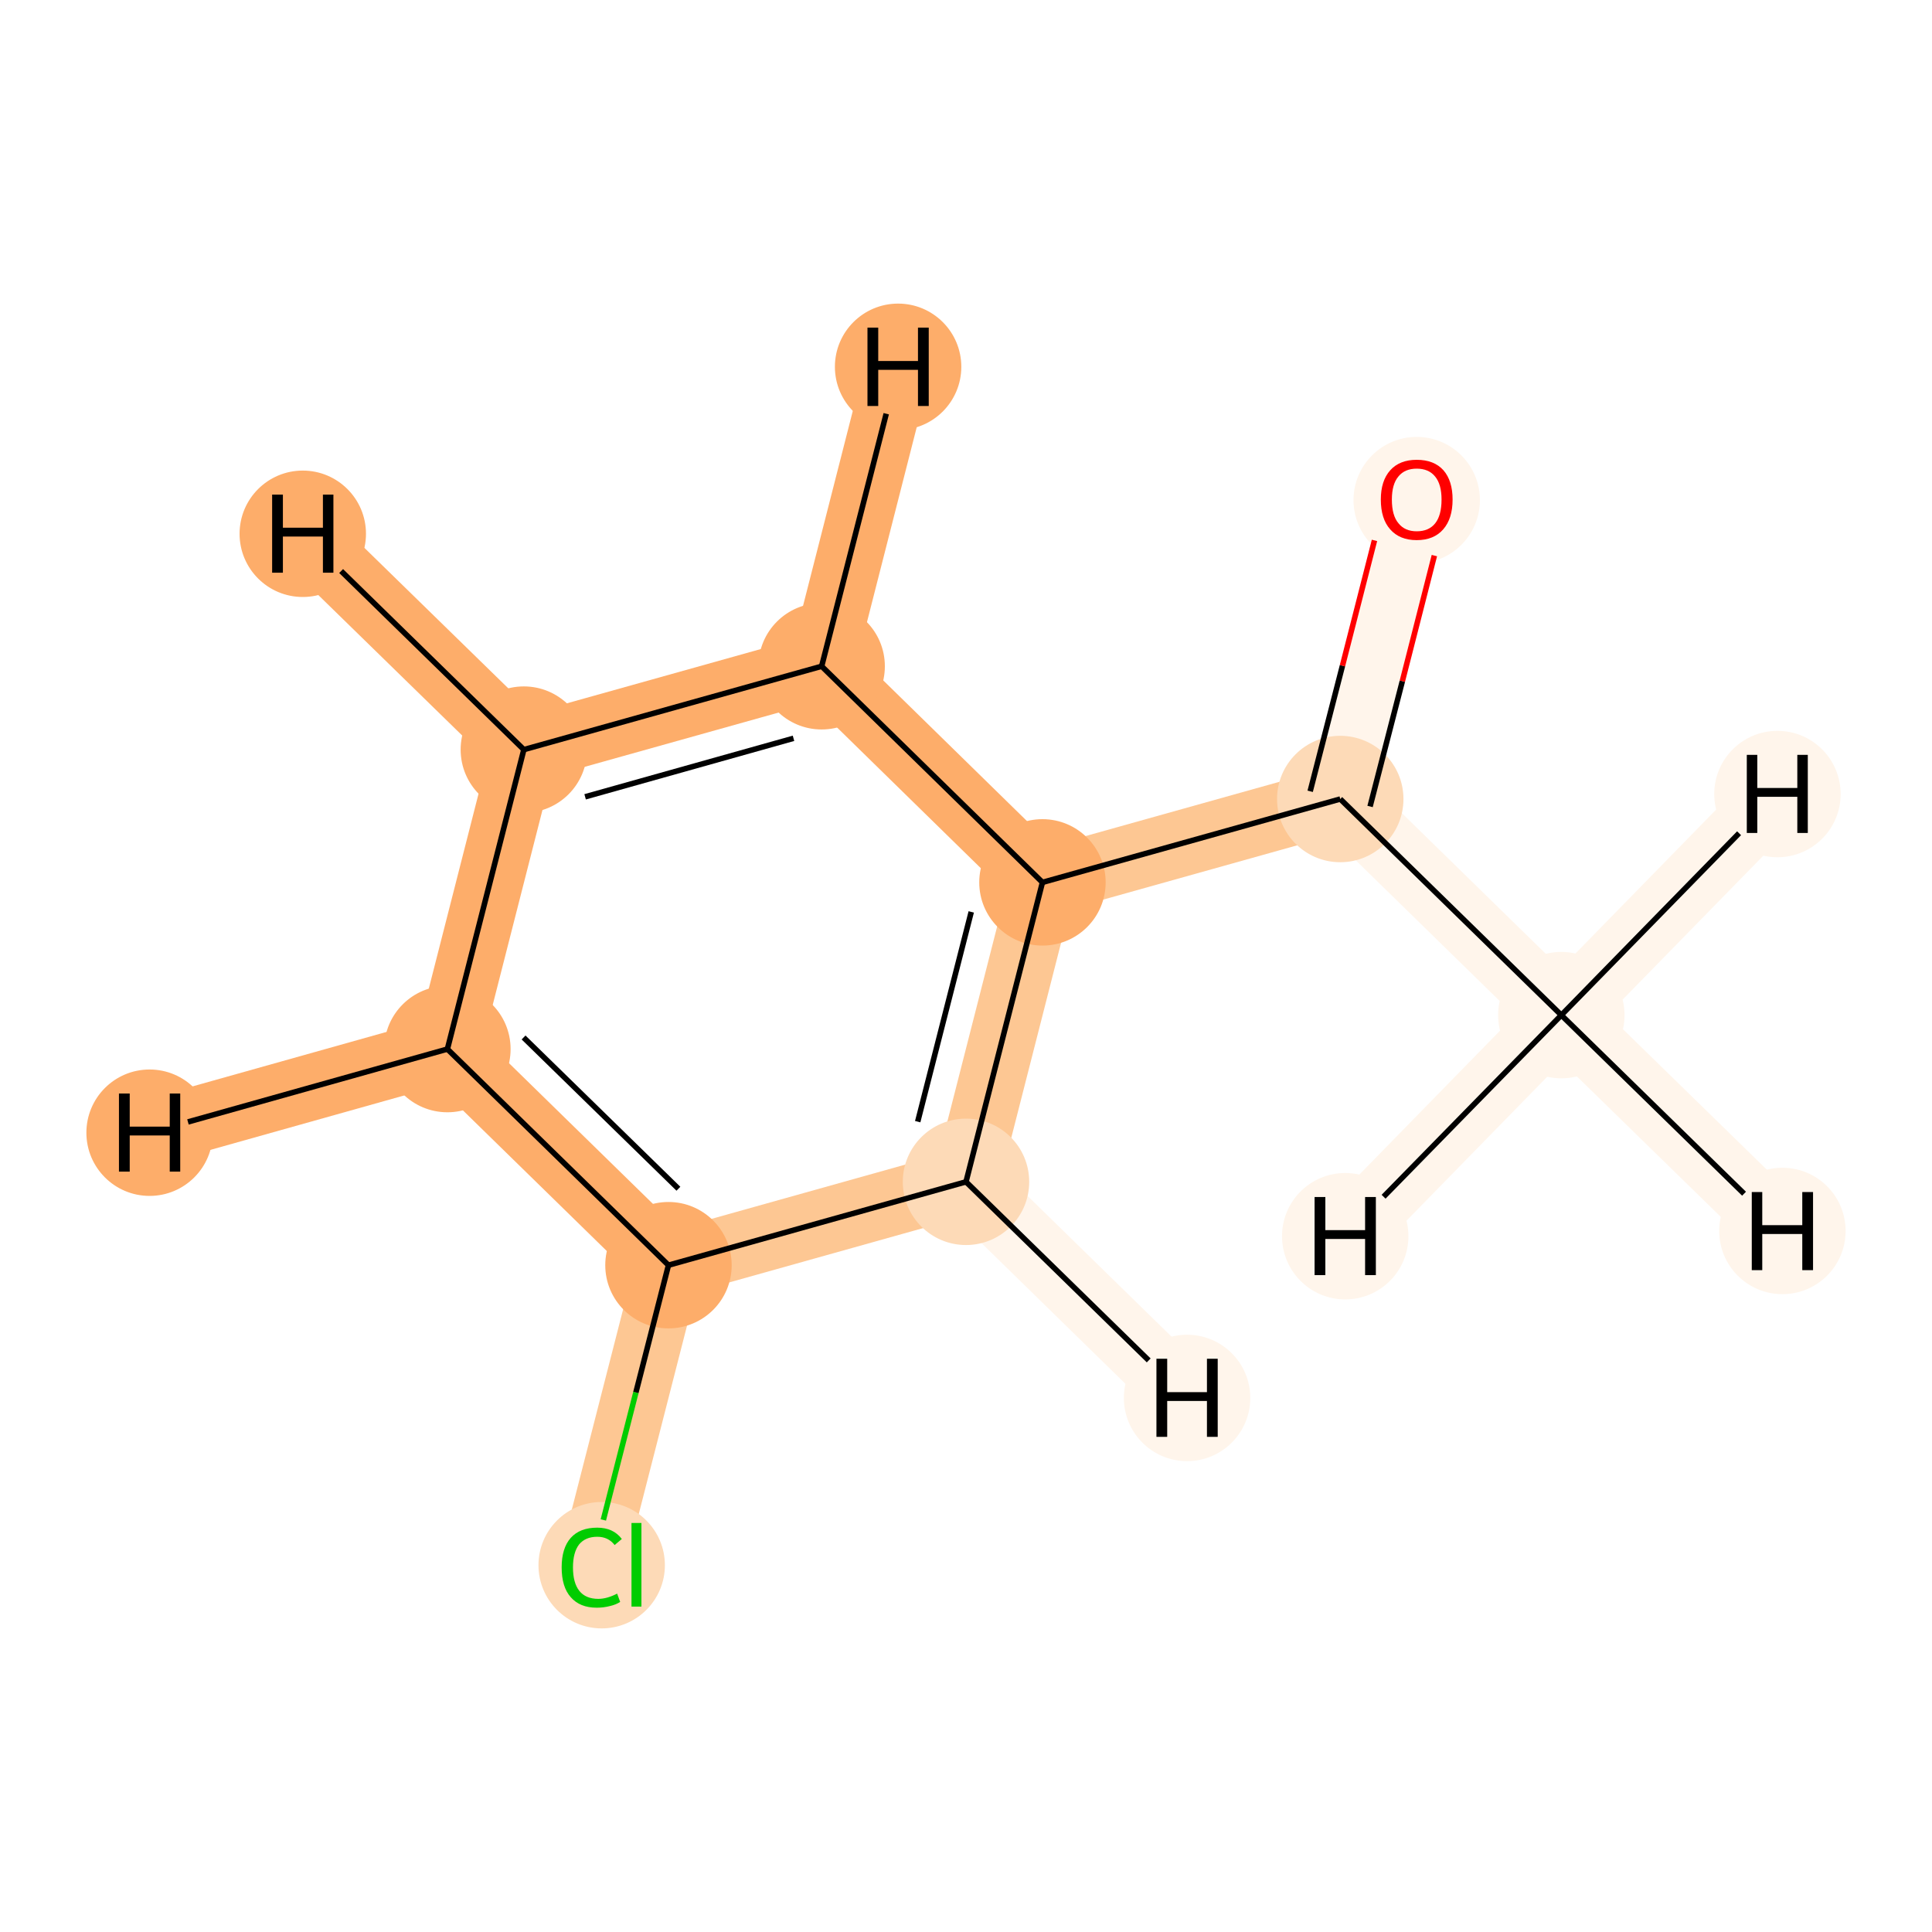 <?xml version='1.0' encoding='iso-8859-1'?>
<svg version='1.1' baseProfile='full'
              xmlns='http://www.w3.org/2000/svg'
                      xmlns:rdkit='http://www.rdkit.org/xml'
                      xmlns:xlink='http://www.w3.org/1999/xlink'
                  xml:space='preserve'
width='700px' height='700px' viewBox='0 0 700 700'>
<!-- END OF HEADER -->
<rect style='opacity:1.0;fill:#FFFFFF;stroke:none' width='700.0' height='700.0' x='0.0' y='0.0'> </rect>
<path d='M 214.4,566.9 L 242.2,458.4' style='fill:none;fill-rule:evenodd;stroke:#FDC793;stroke-width:23.9px;stroke-linecap:butt;stroke-linejoin:miter;stroke-opacity:1' />
<path d='M 242.2,458.4 L 162.1,380.1' style='fill:none;fill-rule:evenodd;stroke:#FDAD6A;stroke-width:23.9px;stroke-linecap:butt;stroke-linejoin:miter;stroke-opacity:1' />
<path d='M 242.2,458.4 L 350.0,428.2' style='fill:none;fill-rule:evenodd;stroke:#FDC793;stroke-width:23.9px;stroke-linecap:butt;stroke-linejoin:miter;stroke-opacity:1' />
<path d='M 162.1,380.1 L 189.8,271.6' style='fill:none;fill-rule:evenodd;stroke:#FDAD6A;stroke-width:23.9px;stroke-linecap:butt;stroke-linejoin:miter;stroke-opacity:1' />
<path d='M 162.1,380.1 L 54.2,410.4' style='fill:none;fill-rule:evenodd;stroke:#FDAD6A;stroke-width:23.9px;stroke-linecap:butt;stroke-linejoin:miter;stroke-opacity:1' />
<path d='M 189.8,271.6 L 297.7,241.4' style='fill:none;fill-rule:evenodd;stroke:#FDAD6A;stroke-width:23.9px;stroke-linecap:butt;stroke-linejoin:miter;stroke-opacity:1' />
<path d='M 189.8,271.6 L 109.7,193.4' style='fill:none;fill-rule:evenodd;stroke:#FDAD6A;stroke-width:23.9px;stroke-linecap:butt;stroke-linejoin:miter;stroke-opacity:1' />
<path d='M 297.7,241.4 L 377.7,319.7' style='fill:none;fill-rule:evenodd;stroke:#FDAD6A;stroke-width:23.9px;stroke-linecap:butt;stroke-linejoin:miter;stroke-opacity:1' />
<path d='M 297.7,241.4 L 325.4,132.9' style='fill:none;fill-rule:evenodd;stroke:#FDAD6A;stroke-width:23.9px;stroke-linecap:butt;stroke-linejoin:miter;stroke-opacity:1' />
<path d='M 377.7,319.7 L 350.0,428.2' style='fill:none;fill-rule:evenodd;stroke:#FDC793;stroke-width:23.9px;stroke-linecap:butt;stroke-linejoin:miter;stroke-opacity:1' />
<path d='M 377.7,319.7 L 485.6,289.5' style='fill:none;fill-rule:evenodd;stroke:#FDC793;stroke-width:23.9px;stroke-linecap:butt;stroke-linejoin:miter;stroke-opacity:1' />
<path d='M 350.0,428.2 L 430.1,506.5' style='fill:none;fill-rule:evenodd;stroke:#FFF5EB;stroke-width:23.9px;stroke-linecap:butt;stroke-linejoin:miter;stroke-opacity:1' />
<path d='M 485.6,289.5 L 513.3,181.0' style='fill:none;fill-rule:evenodd;stroke:#FFF5EB;stroke-width:23.9px;stroke-linecap:butt;stroke-linejoin:miter;stroke-opacity:1' />
<path d='M 485.6,289.5 L 565.7,367.8' style='fill:none;fill-rule:evenodd;stroke:#FFF5EB;stroke-width:23.9px;stroke-linecap:butt;stroke-linejoin:miter;stroke-opacity:1' />
<path d='M 565.7,367.8 L 645.8,446.0' style='fill:none;fill-rule:evenodd;stroke:#FFF5EB;stroke-width:23.9px;stroke-linecap:butt;stroke-linejoin:miter;stroke-opacity:1' />
<path d='M 565.7,367.8 L 644.0,287.7' style='fill:none;fill-rule:evenodd;stroke:#FFF5EB;stroke-width:23.9px;stroke-linecap:butt;stroke-linejoin:miter;stroke-opacity:1' />
<path d='M 565.7,367.8 L 487.4,447.9' style='fill:none;fill-rule:evenodd;stroke:#FFF5EB;stroke-width:23.9px;stroke-linecap:butt;stroke-linejoin:miter;stroke-opacity:1' />
<ellipse cx='218.0' cy='567.1' rx='22.4' ry='22.4'  style='fill:#FDDAB7;fill-rule:evenodd;stroke:#FDDAB7;stroke-width:1.0px;stroke-linecap:butt;stroke-linejoin:miter;stroke-opacity:1' />
<ellipse cx='242.2' cy='458.4' rx='22.4' ry='22.4'  style='fill:#FDAD6A;fill-rule:evenodd;stroke:#FDAD6A;stroke-width:1.0px;stroke-linecap:butt;stroke-linejoin:miter;stroke-opacity:1' />
<ellipse cx='162.1' cy='380.1' rx='22.4' ry='22.4'  style='fill:#FDAD6A;fill-rule:evenodd;stroke:#FDAD6A;stroke-width:1.0px;stroke-linecap:butt;stroke-linejoin:miter;stroke-opacity:1' />
<ellipse cx='189.8' cy='271.6' rx='22.4' ry='22.4'  style='fill:#FDAD6A;fill-rule:evenodd;stroke:#FDAD6A;stroke-width:1.0px;stroke-linecap:butt;stroke-linejoin:miter;stroke-opacity:1' />
<ellipse cx='297.7' cy='241.4' rx='22.4' ry='22.4'  style='fill:#FDAD6A;fill-rule:evenodd;stroke:#FDAD6A;stroke-width:1.0px;stroke-linecap:butt;stroke-linejoin:miter;stroke-opacity:1' />
<ellipse cx='377.7' cy='319.7' rx='22.4' ry='22.4'  style='fill:#FDAD6A;fill-rule:evenodd;stroke:#FDAD6A;stroke-width:1.0px;stroke-linecap:butt;stroke-linejoin:miter;stroke-opacity:1' />
<ellipse cx='350.0' cy='428.2' rx='22.4' ry='22.4'  style='fill:#FDDAB7;fill-rule:evenodd;stroke:#FDDAB7;stroke-width:1.0px;stroke-linecap:butt;stroke-linejoin:miter;stroke-opacity:1' />
<ellipse cx='485.6' cy='289.5' rx='22.4' ry='22.4'  style='fill:#FDDAB7;fill-rule:evenodd;stroke:#FDDAB7;stroke-width:1.0px;stroke-linecap:butt;stroke-linejoin:miter;stroke-opacity:1' />
<ellipse cx='513.3' cy='181.2' rx='22.4' ry='22.4'  style='fill:#FFF5EB;fill-rule:evenodd;stroke:#FFF5EB;stroke-width:1.0px;stroke-linecap:butt;stroke-linejoin:miter;stroke-opacity:1' />
<ellipse cx='565.7' cy='367.8' rx='22.4' ry='22.4'  style='fill:#FFF5EB;fill-rule:evenodd;stroke:#FFF5EB;stroke-width:1.0px;stroke-linecap:butt;stroke-linejoin:miter;stroke-opacity:1' />
<ellipse cx='54.2' cy='410.4' rx='22.4' ry='22.4'  style='fill:#FDAD6A;fill-rule:evenodd;stroke:#FDAD6A;stroke-width:1.0px;stroke-linecap:butt;stroke-linejoin:miter;stroke-opacity:1' />
<ellipse cx='109.7' cy='193.4' rx='22.4' ry='22.4'  style='fill:#FDAD6A;fill-rule:evenodd;stroke:#FDAD6A;stroke-width:1.0px;stroke-linecap:butt;stroke-linejoin:miter;stroke-opacity:1' />
<ellipse cx='325.4' cy='132.9' rx='22.4' ry='22.4'  style='fill:#FDAD6A;fill-rule:evenodd;stroke:#FDAD6A;stroke-width:1.0px;stroke-linecap:butt;stroke-linejoin:miter;stroke-opacity:1' />
<ellipse cx='430.1' cy='506.5' rx='22.4' ry='22.4'  style='fill:#FFF5EB;fill-rule:evenodd;stroke:#FFF5EB;stroke-width:1.0px;stroke-linecap:butt;stroke-linejoin:miter;stroke-opacity:1' />
<ellipse cx='645.8' cy='446.0' rx='22.4' ry='22.4'  style='fill:#FFF5EB;fill-rule:evenodd;stroke:#FFF5EB;stroke-width:1.0px;stroke-linecap:butt;stroke-linejoin:miter;stroke-opacity:1' />
<ellipse cx='644.0' cy='287.7' rx='22.4' ry='22.4'  style='fill:#FFF5EB;fill-rule:evenodd;stroke:#FFF5EB;stroke-width:1.0px;stroke-linecap:butt;stroke-linejoin:miter;stroke-opacity:1' />
<ellipse cx='487.4' cy='447.9' rx='22.4' ry='22.4'  style='fill:#FFF5EB;fill-rule:evenodd;stroke:#FFF5EB;stroke-width:1.0px;stroke-linecap:butt;stroke-linejoin:miter;stroke-opacity:1' />
<path class='bond-0 atom-0 atom-1' d='M 218.6,550.7 L 230.4,504.5' style='fill:none;fill-rule:evenodd;stroke:#00CC00;stroke-width:2.0px;stroke-linecap:butt;stroke-linejoin:miter;stroke-opacity:1' />
<path class='bond-0 atom-0 atom-1' d='M 230.4,504.5 L 242.2,458.4' style='fill:none;fill-rule:evenodd;stroke:#000000;stroke-width:2.0px;stroke-linecap:butt;stroke-linejoin:miter;stroke-opacity:1' />
<path class='bond-1 atom-1 atom-2' d='M 242.2,458.4 L 162.1,380.1' style='fill:none;fill-rule:evenodd;stroke:#000000;stroke-width:2.0px;stroke-linecap:butt;stroke-linejoin:miter;stroke-opacity:1' />
<path class='bond-1 atom-1 atom-2' d='M 245.8,430.7 L 189.7,375.9' style='fill:none;fill-rule:evenodd;stroke:#000000;stroke-width:2.0px;stroke-linecap:butt;stroke-linejoin:miter;stroke-opacity:1' />
<path class='bond-9 atom-6 atom-1' d='M 350.0,428.2 L 242.2,458.4' style='fill:none;fill-rule:evenodd;stroke:#000000;stroke-width:2.0px;stroke-linecap:butt;stroke-linejoin:miter;stroke-opacity:1' />
<path class='bond-2 atom-2 atom-3' d='M 162.1,380.1 L 189.8,271.6' style='fill:none;fill-rule:evenodd;stroke:#000000;stroke-width:2.0px;stroke-linecap:butt;stroke-linejoin:miter;stroke-opacity:1' />
<path class='bond-10 atom-2 atom-10' d='M 162.1,380.1 L 68.1,406.5' style='fill:none;fill-rule:evenodd;stroke:#000000;stroke-width:2.0px;stroke-linecap:butt;stroke-linejoin:miter;stroke-opacity:1' />
<path class='bond-3 atom-3 atom-4' d='M 189.8,271.6 L 297.7,241.4' style='fill:none;fill-rule:evenodd;stroke:#000000;stroke-width:2.0px;stroke-linecap:butt;stroke-linejoin:miter;stroke-opacity:1' />
<path class='bond-3 atom-3 atom-4' d='M 212.0,288.7 L 287.5,267.5' style='fill:none;fill-rule:evenodd;stroke:#000000;stroke-width:2.0px;stroke-linecap:butt;stroke-linejoin:miter;stroke-opacity:1' />
<path class='bond-11 atom-3 atom-11' d='M 189.8,271.6 L 123.6,206.9' style='fill:none;fill-rule:evenodd;stroke:#000000;stroke-width:2.0px;stroke-linecap:butt;stroke-linejoin:miter;stroke-opacity:1' />
<path class='bond-4 atom-4 atom-5' d='M 297.7,241.4 L 377.7,319.7' style='fill:none;fill-rule:evenodd;stroke:#000000;stroke-width:2.0px;stroke-linecap:butt;stroke-linejoin:miter;stroke-opacity:1' />
<path class='bond-12 atom-4 atom-12' d='M 297.7,241.4 L 321.1,149.9' style='fill:none;fill-rule:evenodd;stroke:#000000;stroke-width:2.0px;stroke-linecap:butt;stroke-linejoin:miter;stroke-opacity:1' />
<path class='bond-5 atom-5 atom-6' d='M 377.7,319.7 L 350.0,428.2' style='fill:none;fill-rule:evenodd;stroke:#000000;stroke-width:2.0px;stroke-linecap:butt;stroke-linejoin:miter;stroke-opacity:1' />
<path class='bond-5 atom-5 atom-6' d='M 351.9,330.4 L 332.5,406.4' style='fill:none;fill-rule:evenodd;stroke:#000000;stroke-width:2.0px;stroke-linecap:butt;stroke-linejoin:miter;stroke-opacity:1' />
<path class='bond-6 atom-5 atom-7' d='M 377.7,319.7 L 485.6,289.5' style='fill:none;fill-rule:evenodd;stroke:#000000;stroke-width:2.0px;stroke-linecap:butt;stroke-linejoin:miter;stroke-opacity:1' />
<path class='bond-13 atom-6 atom-13' d='M 350.0,428.2 L 416.2,492.9' style='fill:none;fill-rule:evenodd;stroke:#000000;stroke-width:2.0px;stroke-linecap:butt;stroke-linejoin:miter;stroke-opacity:1' />
<path class='bond-7 atom-7 atom-8' d='M 496.4,292.2 L 508.1,246.8' style='fill:none;fill-rule:evenodd;stroke:#000000;stroke-width:2.0px;stroke-linecap:butt;stroke-linejoin:miter;stroke-opacity:1' />
<path class='bond-7 atom-7 atom-8' d='M 508.1,246.8 L 519.7,201.3' style='fill:none;fill-rule:evenodd;stroke:#FF0000;stroke-width:2.0px;stroke-linecap:butt;stroke-linejoin:miter;stroke-opacity:1' />
<path class='bond-7 atom-7 atom-8' d='M 474.7,286.7 L 486.4,241.2' style='fill:none;fill-rule:evenodd;stroke:#000000;stroke-width:2.0px;stroke-linecap:butt;stroke-linejoin:miter;stroke-opacity:1' />
<path class='bond-7 atom-7 atom-8' d='M 486.4,241.2 L 498.0,195.8' style='fill:none;fill-rule:evenodd;stroke:#FF0000;stroke-width:2.0px;stroke-linecap:butt;stroke-linejoin:miter;stroke-opacity:1' />
<path class='bond-8 atom-7 atom-9' d='M 485.6,289.5 L 565.7,367.8' style='fill:none;fill-rule:evenodd;stroke:#000000;stroke-width:2.0px;stroke-linecap:butt;stroke-linejoin:miter;stroke-opacity:1' />
<path class='bond-14 atom-9 atom-14' d='M 565.7,367.8 L 631.9,432.5' style='fill:none;fill-rule:evenodd;stroke:#000000;stroke-width:2.0px;stroke-linecap:butt;stroke-linejoin:miter;stroke-opacity:1' />
<path class='bond-15 atom-9 atom-15' d='M 565.7,367.8 L 630.1,301.9' style='fill:none;fill-rule:evenodd;stroke:#000000;stroke-width:2.0px;stroke-linecap:butt;stroke-linejoin:miter;stroke-opacity:1' />
<path class='bond-16 atom-9 atom-16' d='M 565.7,367.8 L 501.3,433.6' style='fill:none;fill-rule:evenodd;stroke:#000000;stroke-width:2.0px;stroke-linecap:butt;stroke-linejoin:miter;stroke-opacity:1' />
<path  class='atom-0' d='M 203.5 567.9
Q 203.5 560.9, 206.8 557.2
Q 210.1 553.5, 216.4 553.5
Q 222.2 553.5, 225.3 557.6
L 222.7 559.8
Q 220.4 556.8, 216.4 556.8
Q 212.1 556.8, 209.8 559.6
Q 207.6 562.5, 207.6 567.9
Q 207.6 573.5, 209.9 576.4
Q 212.2 579.3, 216.8 579.3
Q 219.9 579.3, 223.6 577.4
L 224.7 580.4
Q 223.2 581.4, 221.0 581.9
Q 218.7 582.5, 216.2 582.5
Q 210.1 582.5, 206.8 578.7
Q 203.5 575.0, 203.5 567.9
' fill='#00CC00'/>
<path  class='atom-0' d='M 228.8 551.8
L 232.4 551.8
L 232.4 582.1
L 228.8 582.1
L 228.8 551.8
' fill='#00CC00'/>
<path  class='atom-8' d='M 500.3 181.0
Q 500.3 174.2, 503.7 170.4
Q 507.1 166.6, 513.3 166.6
Q 519.6 166.6, 523.0 170.4
Q 526.3 174.2, 526.3 181.0
Q 526.3 187.9, 522.9 191.8
Q 519.5 195.7, 513.3 195.7
Q 507.1 195.7, 503.7 191.8
Q 500.3 188.0, 500.3 181.0
M 513.3 192.5
Q 517.7 192.5, 520.0 189.6
Q 522.3 186.7, 522.3 181.0
Q 522.3 175.5, 520.0 172.7
Q 517.7 169.8, 513.3 169.8
Q 509.0 169.8, 506.7 172.6
Q 504.3 175.4, 504.3 181.0
Q 504.3 186.8, 506.7 189.6
Q 509.0 192.5, 513.3 192.5
' fill='#FF0000'/>
<path  class='atom-10' d='M 43.1 396.2
L 47.0 396.2
L 47.0 408.2
L 61.5 408.2
L 61.5 396.2
L 65.3 396.2
L 65.3 424.5
L 61.5 424.5
L 61.5 411.4
L 47.0 411.4
L 47.0 424.5
L 43.1 424.5
L 43.1 396.2
' fill='#000000'/>
<path  class='atom-11' d='M 98.6 179.2
L 102.5 179.2
L 102.5 191.2
L 117.0 191.2
L 117.0 179.2
L 120.8 179.2
L 120.8 207.5
L 117.0 207.5
L 117.0 194.4
L 102.5 194.4
L 102.5 207.5
L 98.6 207.5
L 98.6 179.2
' fill='#000000'/>
<path  class='atom-12' d='M 314.3 118.7
L 318.2 118.7
L 318.2 130.8
L 332.6 130.8
L 332.6 118.7
L 336.5 118.7
L 336.5 147.1
L 332.6 147.1
L 332.6 134.0
L 318.2 134.0
L 318.2 147.1
L 314.3 147.1
L 314.3 118.7
' fill='#000000'/>
<path  class='atom-13' d='M 419.0 492.3
L 422.9 492.3
L 422.9 504.4
L 437.3 504.4
L 437.3 492.3
L 441.2 492.3
L 441.2 520.6
L 437.3 520.6
L 437.3 507.6
L 422.9 507.6
L 422.9 520.6
L 419.0 520.6
L 419.0 492.3
' fill='#000000'/>
<path  class='atom-14' d='M 634.7 431.9
L 638.5 431.9
L 638.5 443.9
L 653.0 443.9
L 653.0 431.9
L 656.9 431.9
L 656.9 460.2
L 653.0 460.2
L 653.0 447.1
L 638.5 447.1
L 638.5 460.2
L 634.7 460.2
L 634.7 431.9
' fill='#000000'/>
<path  class='atom-15' d='M 632.9 273.5
L 636.7 273.5
L 636.7 285.5
L 651.2 285.5
L 651.2 273.5
L 655.0 273.5
L 655.0 301.8
L 651.2 301.8
L 651.2 288.7
L 636.7 288.7
L 636.7 301.8
L 632.9 301.8
L 632.9 273.5
' fill='#000000'/>
<path  class='atom-16' d='M 476.3 433.7
L 480.2 433.7
L 480.2 445.7
L 494.6 445.7
L 494.6 433.7
L 498.5 433.7
L 498.5 462.0
L 494.6 462.0
L 494.6 448.9
L 480.2 448.9
L 480.2 462.0
L 476.3 462.0
L 476.3 433.7
' fill='#000000'/>
</svg>
